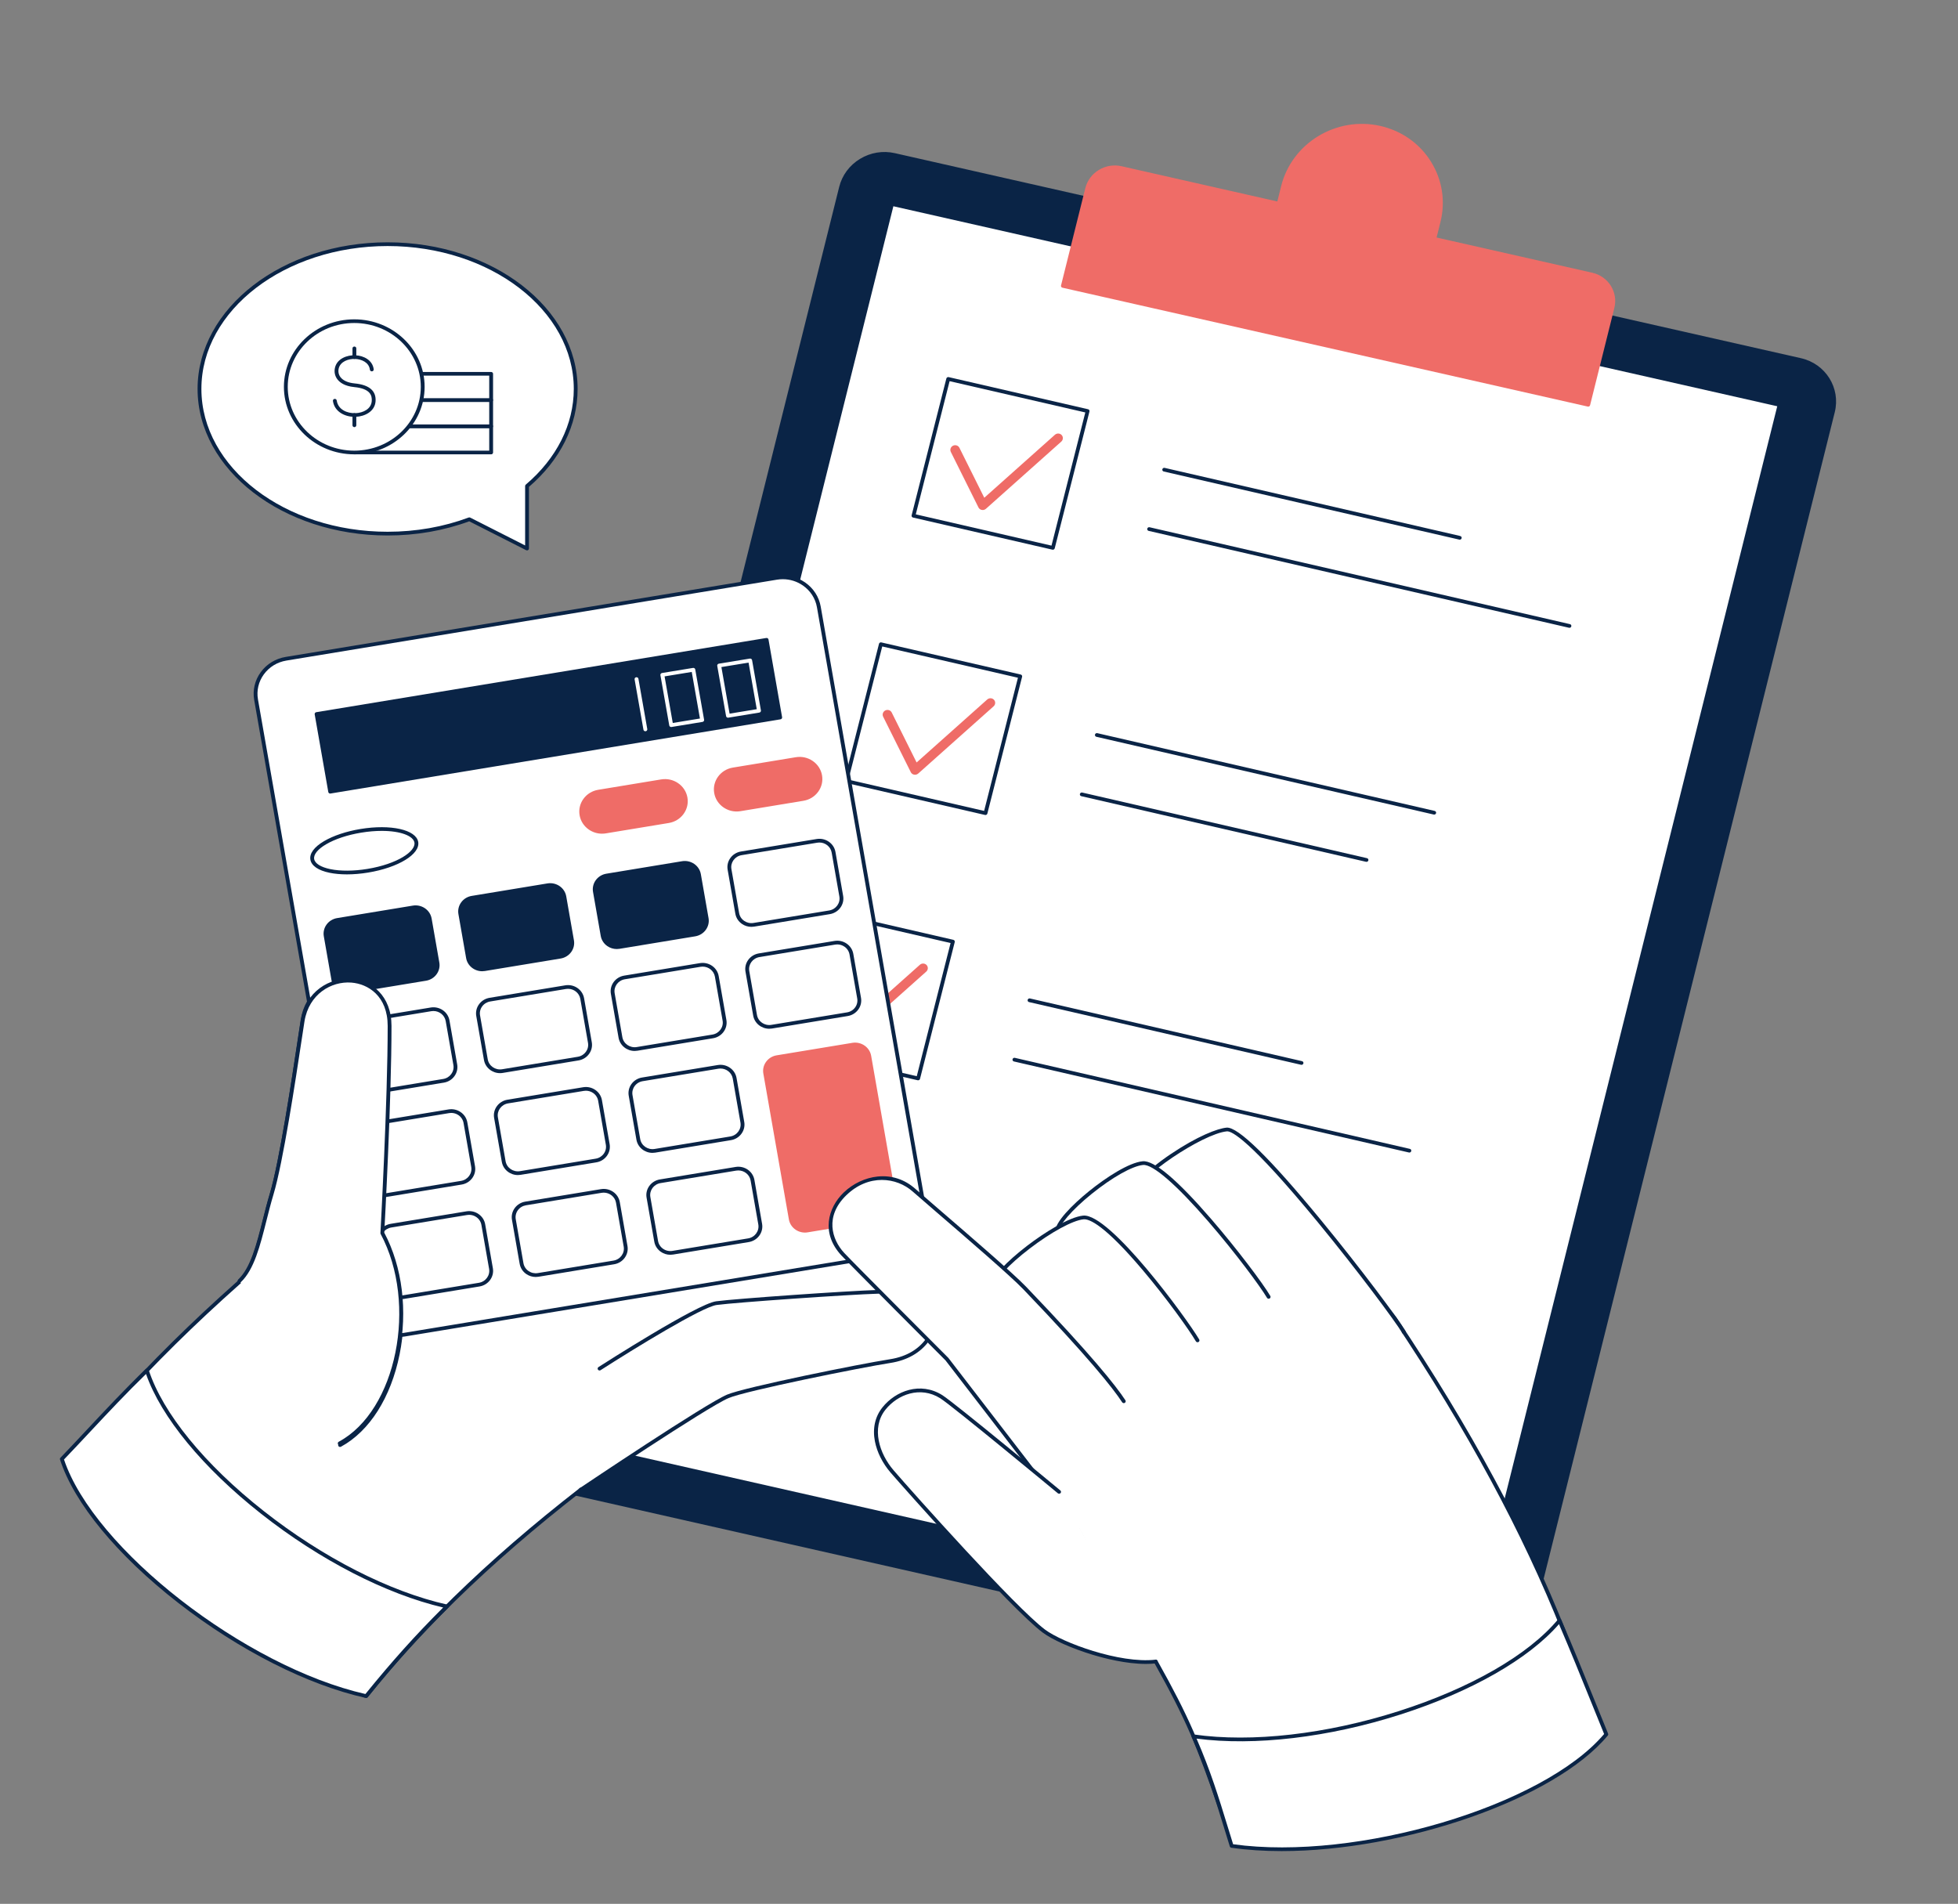 <svg width="253" height="246" viewBox="0 0 253 246" fill="none" xmlns="http://www.w3.org/2000/svg">
<rect x="0" y="0" width="253" height="246" fill="#808080" stroke="none"/>
<g clip-path="url(#clip0_779_6401)">
<g clip-path="url(#clip1_779_6401)">
<path d="M189.592 219.074L72.508 192.581C69.449 191.888 67.576 188.893 68.325 185.89L108.673 24.208C109.422 21.205 112.51 19.332 115.57 20.025L232.653 46.518C235.713 47.21 237.586 50.206 236.837 53.208L196.489 214.891C195.74 217.893 192.652 219.766 189.592 219.074Z" fill="#0A2446"/>
<path d="M71.709 192.597C68.967 191.593 67.368 188.713 68.086 185.836L108.434 24.154C108.812 22.639 109.769 21.351 111.128 20.527C112.486 19.703 114.085 19.441 115.628 19.79L232.712 46.283C235.897 47.004 237.856 50.135 237.076 53.262L196.728 214.945C196.35 216.459 195.393 217.748 194.035 218.572C192.676 219.396 191.077 219.657 189.534 219.308L72.45 192.815C72.198 192.758 71.951 192.685 71.709 192.597ZM233.275 46.953C233.056 46.873 232.829 46.805 232.595 46.752L115.511 20.259C114.095 19.939 112.629 20.179 111.383 20.935C110.136 21.691 109.259 22.872 108.912 24.262L68.564 185.945C67.848 188.813 69.643 191.685 72.567 192.346L189.651 218.839C191.067 219.16 192.533 218.92 193.78 218.164C195.026 217.408 195.903 216.226 196.25 214.837L236.598 53.154C237.256 50.515 235.79 47.874 233.275 46.953Z" fill="#0A2446"/>
<path d="M115.255 26.362L229.947 52.312L189.913 212.743L75.222 186.793L115.255 26.362Z" fill="white"/>
<path d="M75.131 187.012C75.076 186.991 75.03 186.952 75.002 186.9C74.975 186.849 74.967 186.789 74.981 186.732L115.016 26.307C115.031 26.245 115.071 26.191 115.127 26.157C115.183 26.123 115.25 26.112 115.313 26.127L230 52.078C230.064 52.092 230.118 52.13 230.152 52.185C230.186 52.239 230.196 52.304 230.181 52.366L190.147 212.791C190.139 212.822 190.125 212.851 190.106 212.877C190.087 212.903 190.063 212.924 190.035 212.941C190.008 212.958 189.977 212.969 189.945 212.974C189.913 212.98 189.88 212.979 189.849 212.972L75.162 187.021C75.151 187.018 75.141 187.015 75.131 187.012ZM115.435 26.65L75.518 186.606L189.727 212.449L229.644 52.492L115.435 26.65Z" fill="#0A2446"/>
<path d="M205.696 35.477L185.33 30.869L185.885 28.643C187.245 23.196 183.847 17.762 178.295 16.506C172.744 15.249 167.142 18.647 165.783 24.095L165.227 26.32L144.862 21.712C142.915 21.272 140.95 22.463 140.474 24.373L137.338 36.94L205.221 52.3L208.357 39.734C208.834 37.824 207.642 35.918 205.696 35.477Z" fill="#EF6C67"/>
<path d="M137.249 37.165C137.193 37.145 137.147 37.105 137.12 37.053C137.092 37.002 137.085 36.942 137.099 36.885L140.235 24.319C140.481 23.333 141.104 22.494 141.989 21.957C142.874 21.42 143.915 21.25 144.92 21.477L165.047 26.032L165.544 24.041C166.934 18.473 172.68 14.987 178.354 16.271C181.102 16.893 183.425 18.528 184.892 20.875C186.36 23.222 186.797 26 186.124 28.698L185.627 30.689L205.754 35.243C207.829 35.712 209.104 37.751 208.596 39.788L205.46 52.354C205.453 52.385 205.439 52.414 205.42 52.44C205.401 52.465 205.377 52.487 205.349 52.504C205.321 52.521 205.291 52.532 205.259 52.537C205.227 52.542 205.194 52.541 205.163 52.534L137.279 37.174C137.269 37.172 137.259 37.169 137.249 37.165ZM179.508 17.114C179.097 16.964 178.673 16.839 178.237 16.74C172.827 15.516 167.347 18.839 166.022 24.149L165.466 26.374C165.451 26.436 165.411 26.491 165.355 26.524C165.299 26.558 165.232 26.569 165.169 26.555L144.803 21.947C143.926 21.748 143.017 21.897 142.244 22.365C141.472 22.834 140.928 23.566 140.713 24.427L137.635 36.759L205.041 52.011L208.118 39.68C208.562 37.902 207.449 36.122 205.637 35.712L185.271 31.104C185.24 31.096 185.21 31.083 185.184 31.065C185.158 31.047 185.136 31.023 185.12 30.997C185.103 30.97 185.092 30.94 185.087 30.909C185.082 30.878 185.083 30.846 185.091 30.815L185.646 28.59C186.288 26.017 185.871 23.368 184.472 21.13C183.305 19.264 181.571 17.87 179.508 17.114Z" fill="#EF6C67"/>
</g>
<g clip-path="url(#clip2_779_6401)">
<path d="M150.341 60.914C150.283 60.892 150.235 60.85 150.208 60.795C150.181 60.74 150.177 60.677 150.196 60.618C150.215 60.559 150.256 60.51 150.311 60.479C150.366 60.449 150.431 60.44 150.491 60.455L188.682 69.256C188.745 69.271 188.8 69.31 188.833 69.364C188.867 69.418 188.877 69.483 188.861 69.545C188.853 69.576 188.84 69.605 188.82 69.631C188.801 69.656 188.777 69.678 188.749 69.695C188.722 69.712 188.691 69.723 188.659 69.728C188.627 69.733 188.594 69.732 188.563 69.725L150.372 60.923C150.362 60.921 150.351 60.917 150.341 60.914ZM148.393 68.587C148.335 68.565 148.287 68.523 148.26 68.468C148.233 68.413 148.228 68.35 148.248 68.291C148.267 68.232 148.308 68.183 148.363 68.152C148.418 68.122 148.482 68.113 148.543 68.127L202.851 80.644C202.883 80.65 202.913 80.663 202.94 80.682C202.966 80.7 202.988 80.723 203.005 80.75C203.022 80.777 203.034 80.808 203.039 80.839C203.044 80.87 203.042 80.903 203.034 80.934C203.026 80.965 203.012 80.994 202.993 81.02C202.973 81.046 202.949 81.067 202.921 81.084C202.892 81.101 202.861 81.112 202.829 81.117C202.797 81.121 202.764 81.12 202.732 81.112L148.424 68.596C148.413 68.593 148.403 68.59 148.393 68.587ZM141.637 95.192C141.579 95.171 141.531 95.128 141.504 95.073C141.477 95.018 141.473 94.955 141.492 94.896C141.511 94.838 141.552 94.788 141.607 94.758C141.662 94.727 141.726 94.718 141.787 94.733L185.377 104.779C185.409 104.786 185.439 104.799 185.465 104.817C185.492 104.835 185.514 104.859 185.531 104.886C185.548 104.913 185.559 104.943 185.564 104.974C185.569 105.006 185.568 105.038 185.56 105.069C185.552 105.1 185.538 105.129 185.518 105.155C185.499 105.181 185.474 105.203 185.446 105.219C185.418 105.236 185.387 105.247 185.355 105.252C185.322 105.256 185.29 105.255 185.258 105.247L141.668 95.201C141.658 95.199 141.647 95.196 141.637 95.192ZM139.689 102.865C139.631 102.844 139.583 102.801 139.556 102.746C139.529 102.691 139.524 102.628 139.544 102.569C139.563 102.511 139.604 102.461 139.659 102.431C139.714 102.4 139.778 102.391 139.839 102.406L176.628 110.884C176.66 110.891 176.69 110.904 176.716 110.923C176.743 110.941 176.765 110.964 176.782 110.991C176.799 111.018 176.81 111.048 176.815 111.08C176.82 111.111 176.819 111.143 176.811 111.175C176.803 111.206 176.789 111.235 176.769 111.261C176.75 111.287 176.725 111.308 176.697 111.325C176.669 111.342 176.638 111.353 176.606 111.357C176.573 111.362 176.54 111.361 176.509 111.353L139.72 102.874C139.709 102.872 139.699 102.869 139.689 102.865ZM132.933 129.47C132.876 129.448 132.829 129.406 132.803 129.351C132.777 129.296 132.773 129.234 132.792 129.176C132.811 129.118 132.851 129.069 132.905 129.038C132.959 129.007 133.023 128.998 133.083 129.011L168.237 137.113C168.268 137.12 168.298 137.133 168.324 137.152C168.35 137.17 168.372 137.193 168.389 137.22C168.405 137.247 168.416 137.277 168.421 137.308C168.426 137.339 168.424 137.371 168.416 137.402C168.4 137.464 168.36 137.518 168.304 137.552C168.248 137.585 168.181 137.596 168.118 137.581L132.964 129.48C132.954 129.477 132.943 129.474 132.933 129.47ZM130.985 137.143C130.926 137.122 130.879 137.08 130.852 137.025C130.825 136.97 130.82 136.906 130.839 136.848C130.858 136.789 130.9 136.739 130.955 136.709C131.01 136.679 131.074 136.67 131.135 136.684L182.173 148.447C182.204 148.454 182.234 148.467 182.26 148.485C182.286 148.504 182.308 148.527 182.324 148.554C182.341 148.581 182.352 148.611 182.357 148.642C182.361 148.673 182.36 148.705 182.352 148.736C182.336 148.798 182.296 148.852 182.24 148.885C182.184 148.919 182.117 148.93 182.054 148.915L131.016 137.153C131.005 137.15 130.995 137.147 130.985 137.143ZM124.229 163.749C124.172 163.727 124.125 163.684 124.099 163.629C124.073 163.575 124.069 163.512 124.088 163.454C124.107 163.396 124.147 163.347 124.201 163.316C124.255 163.286 124.319 163.276 124.379 163.29L159.533 171.391C159.564 171.398 159.594 171.412 159.62 171.43C159.646 171.449 159.668 171.472 159.684 171.499C159.701 171.526 159.712 171.555 159.717 171.587C159.722 171.618 159.72 171.65 159.712 171.681C159.696 171.743 159.656 171.796 159.6 171.83C159.544 171.864 159.477 171.874 159.414 171.86L124.26 163.758C124.249 163.756 124.239 163.753 124.229 163.749ZM122.281 171.422C122.222 171.4 122.175 171.358 122.148 171.303C122.12 171.248 122.116 171.185 122.135 171.126C122.154 171.067 122.196 171.018 122.251 170.987C122.305 170.957 122.37 170.948 122.431 170.963L152.212 177.826C152.244 177.833 152.274 177.846 152.3 177.864C152.327 177.883 152.349 177.906 152.366 177.933C152.383 177.96 152.394 177.99 152.399 178.021C152.404 178.053 152.403 178.085 152.395 178.116C152.387 178.147 152.373 178.177 152.353 178.202C152.334 178.228 152.309 178.25 152.281 178.267C152.253 178.283 152.222 178.294 152.19 178.299C152.157 178.304 152.124 178.302 152.093 178.295L122.312 171.431C122.301 171.429 122.291 171.425 122.281 171.422Z" fill="#0A2446"/>
<path d="M122.522 48.962L140.535 53.113L136.047 70.791L118.034 66.639L122.522 48.962Z" fill="white"/>
<path d="M117.944 66.864C117.888 66.843 117.842 66.803 117.815 66.752C117.788 66.7 117.78 66.641 117.795 66.584L122.283 48.907C122.291 48.876 122.305 48.847 122.324 48.821C122.344 48.796 122.368 48.774 122.395 48.757C122.423 48.741 122.454 48.73 122.486 48.724C122.518 48.719 122.55 48.72 122.582 48.728L140.594 52.879C140.657 52.893 140.712 52.932 140.745 52.986C140.779 53.041 140.789 53.106 140.773 53.168L136.285 70.845C136.277 70.876 136.263 70.905 136.244 70.93C136.224 70.956 136.2 70.978 136.173 70.994C136.145 71.011 136.114 71.022 136.082 71.027C136.05 71.032 136.018 71.031 135.986 71.024L117.974 66.873C117.964 66.871 117.954 66.868 117.944 66.864ZM122.701 49.251L118.332 66.459L135.867 70.501L140.236 53.292L122.701 49.251Z" fill="#0A2446"/>
<path d="M126.761 65.862C126.617 65.809 126.5 65.704 126.432 65.569L122.859 58.394C122.788 58.251 122.779 58.086 122.833 57.935C122.887 57.785 122.999 57.66 123.146 57.589C123.292 57.518 123.46 57.506 123.614 57.556C123.768 57.605 123.894 57.713 123.966 57.855L127.183 64.315L136.31 56.176C136.431 56.068 136.591 56.011 136.754 56.017C136.917 56.023 137.07 56.093 137.179 56.21C137.288 56.327 137.344 56.483 137.335 56.642C137.327 56.802 137.254 56.952 137.132 57.06L127.397 65.741C127.312 65.817 127.208 65.868 127.095 65.89C126.983 65.911 126.867 65.901 126.761 65.862Z" fill="#EF6C67"/>
<path d="M113.818 83.241L131.831 87.393L127.343 105.07L109.33 100.919L113.818 83.241Z" fill="white"/>
<path d="M109.239 101.142C109.184 101.122 109.138 101.082 109.111 101.03C109.083 100.979 109.076 100.919 109.09 100.862L113.579 83.185C113.587 83.154 113.601 83.125 113.62 83.1C113.639 83.074 113.663 83.052 113.691 83.036C113.719 83.019 113.749 83.008 113.781 83.003C113.813 82.998 113.846 82.999 113.877 83.006L131.89 87.157C131.953 87.172 132.007 87.21 132.041 87.265C132.075 87.319 132.085 87.384 132.069 87.446L127.58 105.123C127.573 105.154 127.559 105.183 127.539 105.209C127.52 105.234 127.496 105.256 127.468 105.273C127.441 105.289 127.41 105.301 127.378 105.306C127.346 105.311 127.313 105.31 127.282 105.302L109.27 101.151C109.259 101.149 109.249 101.146 109.239 101.142ZM113.997 83.529L109.627 100.738L127.162 104.779L131.532 87.571L113.997 83.529Z" fill="#0A2446"/>
<path d="M118.016 100.067C117.872 100.014 117.754 99.909 117.687 99.773L114.113 92.599C114.043 92.456 114.033 92.291 114.087 92.141C114.141 91.99 114.253 91.865 114.4 91.794C114.546 91.723 114.715 91.711 114.868 91.76C115.022 91.81 115.149 91.918 115.22 92.06L118.438 98.52L127.564 90.381C127.686 90.273 127.845 90.216 128.008 90.222C128.171 90.228 128.324 90.298 128.433 90.415C128.542 90.532 128.598 90.688 128.589 90.847C128.581 91.007 128.508 91.157 128.386 91.265L118.651 99.946C118.566 100.022 118.462 100.073 118.35 100.095C118.237 100.116 118.122 100.106 118.016 100.067Z" fill="#EF6C67"/>
<path d="M105.115 117.521L123.128 121.672L118.639 139.35L100.626 135.199L105.115 117.521Z" fill="white"/>
<path d="M100.535 135.421C100.479 135.4 100.434 135.36 100.406 135.309C100.379 135.257 100.372 135.197 100.386 135.14L104.875 117.464C104.883 117.433 104.897 117.404 104.916 117.378C104.935 117.352 104.959 117.331 104.987 117.314C105.015 117.297 105.045 117.286 105.077 117.281C105.109 117.276 105.142 117.277 105.173 117.284L123.186 121.436C123.249 121.45 123.303 121.489 123.337 121.543C123.37 121.597 123.381 121.663 123.365 121.725L118.876 139.402C118.861 139.464 118.82 139.518 118.764 139.551C118.709 139.585 118.641 139.595 118.578 139.581L100.566 135.43C100.555 135.427 100.545 135.424 100.535 135.421ZM105.293 117.808L100.923 135.016L118.458 139.057L122.828 121.849L105.293 117.808Z" fill="#0A2446"/>
<path d="M109.311 134.345C109.167 134.292 109.05 134.187 108.982 134.052L105.409 126.877C105.339 126.734 105.329 126.57 105.383 126.419C105.437 126.268 105.549 126.143 105.696 126.072C105.842 126.001 106.011 125.989 106.164 126.039C106.318 126.089 106.444 126.196 106.516 126.338L109.734 132.798L118.86 124.66C118.981 124.551 119.141 124.494 119.304 124.5C119.467 124.507 119.62 124.576 119.729 124.693C119.838 124.811 119.894 124.966 119.885 125.126C119.877 125.285 119.804 125.435 119.682 125.544L109.947 134.225C109.862 134.3 109.758 134.352 109.646 134.373C109.533 134.394 109.418 134.385 109.311 134.345Z" fill="#EF6C67"/>
<path d="M96.411 151.801L114.424 155.952L109.935 173.629L91.922 169.478L96.411 151.801Z" fill="white"/>
<path d="M91.831 169.699C91.775 169.678 91.73 169.638 91.702 169.587C91.675 169.535 91.668 169.475 91.682 169.419L96.171 151.742C96.187 151.68 96.227 151.626 96.283 151.592C96.339 151.559 96.406 151.548 96.469 151.563L114.481 155.714C114.513 155.721 114.542 155.734 114.568 155.753C114.594 155.771 114.616 155.794 114.633 155.821C114.649 155.848 114.661 155.878 114.665 155.909C114.67 155.94 114.668 155.972 114.661 156.003L110.172 173.68C110.156 173.742 110.116 173.796 110.06 173.829C110.004 173.863 109.937 173.874 109.874 173.859L91.861 169.708C91.851 169.706 91.841 169.702 91.831 169.699ZM96.589 152.086L92.219 169.294L109.754 173.336L114.124 156.127L96.589 152.086Z" fill="#0A2446"/>
<path d="M100.607 168.624C100.463 168.57 100.346 168.466 100.278 168.33L96.704 161.155C96.634 161.013 96.625 160.848 96.679 160.697C96.733 160.546 96.845 160.422 96.992 160.35C97.138 160.279 97.306 160.267 97.46 160.317C97.614 160.367 97.74 160.475 97.812 160.617L101.03 167.076L110.156 158.938C110.277 158.83 110.437 158.772 110.6 158.779C110.763 158.785 110.916 158.855 111.025 158.972C111.134 159.089 111.19 159.244 111.181 159.404C111.173 159.563 111.099 159.714 110.978 159.822L101.243 168.503C101.158 168.579 101.054 168.63 100.942 168.651C100.829 168.673 100.714 168.663 100.607 168.624Z" fill="#EF6C67"/>
</g>
<g clip-path="url(#clip3_779_6401)">
<path d="M47.314 219.154C55.597 208.743 66.086 199.224 77.341 190.723C102.843 170.392 74.681 133.766 47.566 152.113C34.287 162.117 22.763 172.422 13.102 183.492C20.098 201.421 31.061 213.829 47.314 219.154Z" fill="white"/>
<path d="M47.3 219.395C47.278 219.393 47.256 219.389 47.234 219.382C39.273 216.774 32.316 212.344 26.555 206.213C21.05 200.356 16.447 192.74 12.872 183.578C12.856 183.538 12.852 183.494 12.859 183.451C12.867 183.409 12.886 183.369 12.915 183.336C22.208 172.686 33.494 162.411 47.416 151.922L47.426 151.915C53.777 147.618 60.645 146.026 67.289 147.31C73.203 148.453 78.562 151.81 82.379 156.763C86.195 161.717 88.017 167.678 87.507 173.549C86.935 180.142 83.473 186.145 77.497 190.909C65.195 200.202 55.107 209.753 47.509 219.301C47.458 219.365 47.379 219.399 47.3 219.395ZM13.386 183.539C16.931 192.584 21.483 200.102 26.919 205.887C32.583 211.914 39.415 216.282 47.227 218.871C54.838 209.335 64.918 199.802 77.19 190.533C83.055 185.857 86.454 179.969 87.015 173.51C87.514 167.757 85.727 161.913 81.983 157.054C78.24 152.195 72.987 148.903 67.191 147.783C60.684 146.525 53.948 148.09 47.712 152.308C33.867 162.738 22.637 172.955 13.386 183.539Z" fill="#0A2446"/>
<path d="M75.006 192.51C75.006 192.51 91.192 181.633 94.046 180.422C96.302 179.465 111.13 176.475 115.037 175.865C123.586 174.53 122.464 163.202 114.624 163.948C110.179 164.371 94.18 165.882 90.749 167.154C86.236 168.828 77.497 174.226 77.497 174.226" fill="white"/>
<path d="M74.992 192.751C74.94 192.748 74.891 192.73 74.851 192.699C74.811 192.667 74.782 192.624 74.768 192.576C74.754 192.528 74.756 192.476 74.774 192.429C74.791 192.381 74.824 192.341 74.866 192.312C75.528 191.867 91.105 181.407 93.948 180.201C96.196 179.247 111.041 176.245 114.999 175.627C119.428 174.935 121.056 171.592 120.694 168.778C120.368 166.238 118.371 163.834 114.647 164.188L114.488 164.203C101.023 165.484 93.066 166.553 90.836 167.38C86.398 169.026 77.716 174.376 77.629 174.43C77.573 174.464 77.506 174.475 77.442 174.461C77.378 174.447 77.323 174.409 77.288 174.355C77.253 174.301 77.241 174.236 77.256 174.173C77.27 174.111 77.31 174.057 77.365 174.022C77.453 173.968 86.177 168.592 90.662 166.929C92.932 166.087 100.933 165.008 114.441 163.724L114.6 163.708C116.416 163.536 118.012 163.982 119.217 165C120.294 165.91 120.993 167.23 121.184 168.717C121.395 170.357 120.977 171.988 120.006 173.311C118.91 174.805 117.205 175.77 115.075 176.103C111.133 176.719 96.364 179.701 94.144 180.643C91.344 181.831 75.307 192.6 75.145 192.709C75.1 192.739 75.046 192.754 74.992 192.751Z" fill="#0A2446"/>
<path d="M77.472 176.839C77.472 176.839 90.136 168.705 92.571 168.378C95.006 168.052 109.561 167.031 113.514 166.914C122.164 166.658 121.287 155.328 113.416 155.088C108.954 154.952 91.22 154.901 87.625 155.612C84.03 156.324 73.436 163.049 73.436 163.049" fill="white"/>
<path d="M77.457 177.08C77.406 177.077 77.356 177.058 77.316 177.027C77.275 176.995 77.246 176.951 77.233 176.902C77.219 176.853 77.222 176.801 77.241 176.754C77.259 176.706 77.293 176.666 77.336 176.638C77.855 176.304 90.076 168.47 92.538 168.14C95.038 167.805 109.54 166.79 113.507 166.673C115.38 166.618 116.925 166.015 117.976 164.931C118.901 163.978 119.413 162.679 119.418 161.273C119.429 158.411 117.365 155.45 113.407 155.33C109.12 155.199 91.305 155.13 87.674 155.849C84.165 156.543 73.676 163.184 73.571 163.251C73.543 163.269 73.513 163.281 73.481 163.287C73.449 163.293 73.416 163.293 73.384 163.286C73.352 163.28 73.322 163.267 73.295 163.249C73.268 163.231 73.245 163.208 73.227 163.182C73.21 163.155 73.198 163.125 73.192 163.094C73.186 163.063 73.186 163.031 73.194 163C73.2 162.968 73.214 162.939 73.232 162.913C73.251 162.887 73.275 162.864 73.302 162.847C73.736 162.572 83.977 156.089 87.577 155.376C91.244 154.651 109.125 154.717 113.425 154.848C115.385 154.909 117.054 155.634 118.253 156.948C119.314 158.111 119.919 159.687 119.913 161.274C119.907 162.803 119.347 164.219 118.335 165.262C117.191 166.441 115.527 167.095 113.521 167.155C109.561 167.272 95.096 168.283 92.604 168.617C90.722 168.869 81.971 174.237 77.607 177.04C77.563 177.069 77.51 177.083 77.457 177.08Z" fill="#0A2446"/>
<path d="M72.001 166.394C72.001 166.394 84.184 157.938 86.641 157.906C89.098 157.875 104.118 157.295 108.071 157.375C116.722 157.549 116.438 146.19 108.591 145.558C104.143 145.2 87 144.364 83.344 144.639C79.688 144.913 67.578 152.89 67.578 152.89" fill="white"/>
<path d="M71.987 166.635C71.936 166.632 71.887 166.614 71.847 166.583C71.807 166.552 71.778 166.509 71.764 166.461C71.749 166.413 71.751 166.362 71.768 166.315C71.785 166.268 71.817 166.227 71.859 166.198C72.359 165.851 84.133 157.698 86.639 157.665C87.43 157.655 89.516 157.589 92.157 157.504C97.743 157.325 105.395 157.08 108.077 157.134C109.95 157.172 111.525 156.647 112.631 155.617C113.604 154.711 114.183 153.439 114.262 152.035C114.422 149.176 112.519 146.116 108.57 145.799C103.783 145.414 86.945 144.61 83.362 144.879C79.813 145.146 67.836 153.011 67.715 153.09C67.661 153.126 67.594 153.139 67.53 153.127C67.466 153.115 67.409 153.078 67.373 153.025C67.355 152.999 67.342 152.97 67.335 152.939C67.329 152.908 67.329 152.876 67.335 152.845C67.341 152.814 67.354 152.784 67.372 152.758C67.39 152.731 67.413 152.708 67.44 152.691C67.47 152.671 70.513 150.67 73.964 148.661C78.621 145.949 81.771 144.515 83.326 144.399C87.105 144.115 104.432 144.982 108.613 145.318C110.566 145.475 112.196 146.284 113.324 147.656C114.323 148.87 114.844 150.475 114.755 152.06C114.597 154.889 112.467 157.705 108.066 157.616C105.397 157.562 97.753 157.807 92.171 157.986C89.528 158.07 87.441 158.137 86.644 158.148C86.097 158.155 84.317 158.712 78.535 162.364C75.225 164.454 72.175 166.569 72.144 166.59C72.099 166.622 72.043 166.638 71.987 166.635Z" fill="#0A2446"/>
<path d="M67.256 155.767C67.256 155.767 79.83 148.844 82.119 147.967C84.498 147.055 103.187 145.249 107.125 144.878C115.741 144.065 114.098 132.819 106.227 133.087C101.765 133.239 80.18 136.15 76.515 136.915C72.928 137.664 47.566 152.113 47.566 152.113" fill="white"/>
<path d="M67.243 156.008C67.189 156.005 67.138 155.986 67.097 155.952C67.056 155.919 67.028 155.873 67.016 155.822C67.004 155.772 67.009 155.718 67.031 155.671C67.052 155.623 67.089 155.583 67.136 155.557C67.65 155.274 79.75 148.616 82.029 147.742C84.465 146.809 103.342 144.992 107.102 144.637C108.967 144.462 110.469 143.761 111.445 142.612C112.303 141.601 112.726 140.273 112.636 138.87C112.453 136.014 110.195 133.193 106.235 133.328C101.795 133.479 80.259 136.379 76.566 137.151C73.058 137.883 47.944 152.177 47.69 152.321C47.634 152.353 47.566 152.362 47.503 152.346C47.44 152.329 47.386 152.289 47.353 152.234C47.32 152.179 47.311 152.114 47.328 152.052C47.345 151.99 47.386 151.937 47.442 151.905C48.479 151.314 72.879 137.428 76.464 136.679C80.167 135.906 101.765 132.997 106.219 132.846C108.178 132.779 109.895 133.396 111.18 134.63C112.317 135.722 113.028 137.256 113.129 138.838C113.311 141.666 111.531 144.704 107.148 145.118C104.851 145.334 84.634 147.262 82.209 148.191C79.962 149.053 67.503 155.908 67.377 155.977C67.336 156 67.29 156.01 67.243 156.008Z" fill="#0A2446"/>
<path d="M57.746 207.568C42.052 204.074 22.778 188.81 18.979 177.086C15.075 180.855 11.692 184.658 7.992 188.521C11.79 200.246 31.62 215.66 47.314 219.154C50.472 215.252 53.597 211.685 57.746 207.568Z" fill="white"/>
<path d="M47.299 219.395C47.286 219.394 47.272 219.392 47.258 219.389C39.736 217.715 30.909 213.24 23.037 207.113C15.149 200.972 9.579 194.222 7.756 188.594C7.743 188.553 7.741 188.51 7.751 188.468C7.76 188.426 7.781 188.388 7.811 188.357C9 187.116 10.173 185.862 11.308 184.651C13.689 182.107 16.152 179.476 18.806 176.915C18.836 176.886 18.873 176.864 18.914 176.853C18.954 176.842 18.997 176.842 19.038 176.852C19.08 176.861 19.117 176.881 19.148 176.909C19.179 176.938 19.202 176.973 19.215 177.012C21.016 182.572 26.426 189.211 34.057 195.226C41.722 201.267 50.377 205.68 57.801 207.333C57.844 207.342 57.883 207.363 57.915 207.392C57.947 207.421 57.97 207.459 57.983 207.5C57.995 207.541 57.995 207.584 57.985 207.626C57.974 207.668 57.952 207.706 57.921 207.736C54.178 211.451 51.063 214.91 47.507 219.303C47.457 219.365 47.379 219.399 47.299 219.395ZM8.271 188.581C12.129 200.143 31.676 215.355 47.217 218.885C50.648 214.655 53.676 211.284 57.262 207.705C49.864 205.965 41.321 201.571 33.746 195.601C26.21 189.662 20.814 183.101 18.869 177.532C16.332 179.998 13.964 182.527 11.672 184.975C10.569 186.154 9.428 187.372 8.271 188.581Z" fill="#0A2446"/>
<path d="M43.94 186.721C51.548 182.587 54.372 168.58 49.441 159.348C49.441 159.348 50.372 142.214 50.36 132.395C50.35 124.66 40.254 124.676 39.101 131.798C38.686 134.355 36.599 149.333 35.106 154.324C33.828 158.593 33.203 163.486 30.961 165.626" fill="white"/>
<path d="M43.926 186.961C43.873 186.959 43.822 186.939 43.781 186.905C43.74 186.872 43.711 186.826 43.699 186.775C43.687 186.724 43.693 186.671 43.715 186.623C43.736 186.575 43.774 186.535 43.821 186.51C51.297 182.447 54.074 168.543 49.222 159.46C49.201 159.422 49.192 159.379 49.194 159.336C49.203 159.165 50.125 142.097 50.113 132.396C50.108 128.503 47.571 126.937 45.401 126.779C42 126.527 39.782 129.135 39.344 131.835C39.274 132.27 39.152 133.085 38.998 134.116C38.215 139.349 36.586 150.236 35.343 154.391C35.013 155.493 34.723 156.651 34.443 157.771C33.621 161.06 32.844 164.165 31.133 165.798C31.086 165.843 31.023 165.868 30.957 165.867C30.892 165.866 30.829 165.84 30.784 165.795C30.738 165.749 30.713 165.688 30.714 165.624C30.715 165.56 30.741 165.499 30.788 165.454C32.398 163.918 33.158 160.877 33.963 157.658C34.245 156.533 34.536 155.37 34.869 154.257C36.102 150.134 37.728 139.269 38.509 134.048C38.664 133.015 38.785 132.199 38.857 131.761C39.145 129.983 39.991 128.518 41.304 127.524C42.49 126.625 43.961 126.189 45.439 126.298C46.842 126.4 48.118 126.994 49.035 127.971C50.061 129.065 50.605 130.594 50.607 132.394C50.619 141.802 49.754 158.122 49.691 159.294C52.041 163.732 52.75 169.449 51.635 174.991C50.513 180.573 47.751 184.925 44.06 186.931C44.017 186.954 43.971 186.964 43.926 186.961Z" fill="#0A2446"/>
</g>
<g clip-path="url(#clip4_779_6401)">
<path d="M100.344 74.665L36.964 85.117C34.386 85.542 32.652 87.913 33.09 90.414L46.801 168.695C47.239 171.195 49.683 172.878 52.261 172.453L115.641 162.002C118.218 161.577 119.952 159.205 119.514 156.704L105.804 78.424C105.366 75.923 102.922 74.24 100.344 74.665Z" fill="white"/>
<path d="M51.457 172.76C50.433 172.76 49.437 172.453 48.585 171.867C47.5 171.12 46.78 170.007 46.557 168.735L32.846 90.454C32.623 89.182 32.924 87.901 33.694 86.848C34.464 85.795 35.611 85.096 36.922 84.88L100.303 74.428C101.614 74.212 102.934 74.504 104.02 75.251C105.105 75.998 105.825 77.111 106.048 78.383L119.759 156.664C119.982 157.936 119.681 159.217 118.911 160.27C118.141 161.323 116.994 162.022 115.683 162.239L52.302 172.69C52.023 172.736 51.74 172.759 51.457 172.76ZM101.147 74.839C100.892 74.839 100.637 74.86 100.386 74.902L37.005 85.353C35.824 85.548 34.792 86.178 34.098 87.126C33.405 88.074 33.133 89.228 33.334 90.374L47.045 168.654C47.246 169.801 47.895 170.802 48.872 171.475C49.849 172.148 51.038 172.411 52.219 172.216L115.599 161.765C116.781 161.57 117.813 160.941 118.507 159.992C119.2 159.044 119.471 157.89 119.27 156.744L105.56 78.464C105.359 77.318 104.71 76.316 103.733 75.643C102.966 75.115 102.069 74.839 101.147 74.839H101.147Z" fill="#0A2446"/>
<path d="M40.906 92.26L99.055 82.671L100.813 92.707L42.664 102.295L40.906 92.26Z" fill="#0A2446"/>
<path d="M42.664 102.536C42.605 102.536 42.549 102.516 42.504 102.479C42.459 102.443 42.429 102.392 42.42 102.336L40.662 92.3C40.657 92.269 40.657 92.237 40.665 92.206C40.672 92.175 40.685 92.146 40.704 92.121C40.723 92.095 40.747 92.073 40.774 92.056C40.802 92.04 40.833 92.028 40.865 92.023L99.014 82.434C99.046 82.428 99.079 82.429 99.111 82.436C99.142 82.443 99.172 82.456 99.199 82.475C99.225 82.493 99.248 82.516 99.265 82.543C99.283 82.57 99.294 82.599 99.3 82.63L101.057 92.666C101.063 92.697 101.062 92.729 101.055 92.76C101.047 92.791 101.034 92.82 101.015 92.846C100.996 92.871 100.972 92.893 100.945 92.91C100.917 92.927 100.887 92.938 100.855 92.943L42.705 102.532C42.691 102.535 42.678 102.536 42.664 102.536ZM41.192 92.456L42.867 102.018L100.528 92.51L98.853 82.948L41.192 92.456Z" fill="#0A2446"/>
<path d="M53.386 117.251L43.605 118.864C42.594 119.031 41.913 119.962 42.085 120.943L43.08 126.621C43.252 127.603 44.211 128.263 45.222 128.096L55.003 126.483C56.014 126.317 56.694 125.386 56.523 124.405L55.528 118.726C55.356 117.745 54.397 117.085 53.386 117.251Z" fill="#0A2446"/>
<path d="M44.91 128.362C43.903 128.362 43.01 127.657 42.836 126.662L41.842 120.983C41.794 120.719 41.802 120.448 41.864 120.186C41.925 119.924 42.039 119.677 42.2 119.459C42.359 119.24 42.562 119.053 42.796 118.91C43.03 118.768 43.291 118.671 43.564 118.627L53.345 117.014C54.489 116.826 55.578 117.575 55.773 118.686L56.767 124.364C56.814 124.629 56.807 124.9 56.745 125.161C56.684 125.423 56.569 125.67 56.409 125.889C56.249 126.108 56.047 126.294 55.812 126.437C55.578 126.58 55.317 126.676 55.044 126.72L45.264 128.333C45.145 128.353 45.027 128.362 44.91 128.362L44.91 128.362ZM53.7 117.466C53.61 117.466 53.519 117.473 53.427 117.488L43.647 119.101C42.772 119.245 42.181 120.053 42.33 120.902L43.324 126.581C43.473 127.43 44.306 128.004 45.181 127.859L54.961 126.247C55.385 126.177 55.756 125.951 56.005 125.61C56.253 125.27 56.351 124.856 56.279 124.445L55.284 118.766C55.249 118.564 55.173 118.37 55.061 118.197C54.948 118.023 54.801 117.872 54.629 117.754C54.358 117.567 54.033 117.466 53.7 117.466Z" fill="#0A2446"/>
<path d="M70.779 114.383L60.998 115.996C59.987 116.163 59.307 117.093 59.478 118.075L60.473 123.753C60.645 124.735 61.604 125.395 62.615 125.228L72.396 123.615C73.407 123.449 74.088 122.518 73.916 121.537L72.921 115.858C72.749 114.877 71.79 114.216 70.779 114.383Z" fill="#0A2446"/>
<path d="M62.303 125.494C61.296 125.494 60.403 124.789 60.229 123.794L59.235 118.115C59.188 117.85 59.195 117.58 59.257 117.318C59.318 117.056 59.432 116.809 59.593 116.591C59.752 116.371 59.955 116.185 60.189 116.042C60.423 115.9 60.684 115.803 60.957 115.759L70.738 114.146C71.882 113.958 72.971 114.707 73.166 115.818L74.16 121.496C74.355 122.607 73.582 123.664 72.438 123.852L62.657 125.465C62.538 125.485 62.42 125.494 62.303 125.494L62.303 125.494ZM71.091 114.598C71.002 114.598 70.911 114.605 70.82 114.62L61.04 116.233C60.165 116.377 59.574 117.185 59.723 118.034L60.717 123.713C60.866 124.562 61.698 125.135 62.574 124.991L72.355 123.378C73.23 123.234 73.82 122.426 73.672 121.577L72.677 115.898C72.544 115.137 71.861 114.598 71.091 114.598Z" fill="#0A2446"/>
<path d="M88.172 111.515L78.392 113.128C77.38 113.295 76.7 114.225 76.872 115.207L77.866 120.885C78.038 121.867 78.997 122.527 80.009 122.36L89.789 120.747C90.8 120.581 91.481 119.65 91.309 118.669L90.314 112.99C90.142 112.009 89.183 111.348 88.172 111.515Z" fill="#0A2446"/>
<path d="M79.693 122.626C79.258 122.626 78.834 122.494 78.479 122.249C78.253 122.094 78.061 121.898 77.914 121.67C77.767 121.443 77.668 121.19 77.622 120.925L76.628 115.247C76.581 114.982 76.588 114.711 76.65 114.45C76.711 114.188 76.826 113.941 76.986 113.723C77.146 113.503 77.348 113.317 77.582 113.174C77.817 113.031 78.078 112.935 78.35 112.891L88.131 111.278C89.275 111.089 90.364 111.839 90.559 112.95L91.553 118.628C91.748 119.738 90.975 120.795 89.831 120.984L80.05 122.597C79.931 122.617 79.812 122.626 79.693 122.626V122.626ZM88.484 111.73C88.395 111.73 88.304 111.737 88.213 111.752L78.433 113.365C78.225 113.398 78.025 113.472 77.846 113.581C77.667 113.69 77.512 113.833 77.39 114.001C77.267 114.168 77.18 114.357 77.133 114.557C77.086 114.757 77.08 114.964 77.116 115.166L78.111 120.845C78.183 121.256 78.415 121.616 78.766 121.857C79.117 122.098 79.543 122.193 79.967 122.123L89.748 120.51C90.623 120.366 91.214 119.558 91.065 118.708L90.07 113.03C89.937 112.269 89.254 111.73 88.484 111.73Z" fill="#0A2446"/>
<path d="M55.692 130.419L45.912 132.032C44.9 132.199 44.22 133.129 44.392 134.111L45.386 139.789C45.558 140.771 46.517 141.431 47.529 141.264L57.309 139.651C58.32 139.485 59.001 138.554 58.829 137.573L57.834 131.894C57.663 130.913 56.703 130.252 55.692 130.419Z" fill="white"/>
<path d="M47.217 141.53C46.209 141.53 45.317 140.824 45.142 139.83L44.148 134.151C43.953 133.041 44.726 131.984 45.871 131.795L55.651 130.182C56.795 129.993 57.884 130.743 58.079 131.854L59.074 137.532C59.12 137.797 59.113 138.068 59.051 138.329C58.99 138.591 58.876 138.838 58.715 139.056C58.556 139.276 58.353 139.462 58.119 139.605C57.885 139.748 57.623 139.844 57.351 139.888L47.57 141.501C47.452 141.521 47.333 141.53 47.217 141.53ZM56.004 130.634C55.915 130.634 55.825 130.641 55.734 130.656L45.953 132.269C45.078 132.413 44.487 133.221 44.636 134.07L45.631 139.749C45.779 140.598 46.612 141.171 47.487 141.027L57.268 139.414C58.143 139.27 58.734 138.462 58.585 137.613L57.59 131.934C57.457 131.173 56.775 130.634 56.004 130.634Z" fill="#0A2446"/>
<path d="M73.085 127.551L63.305 129.164C62.294 129.331 61.613 130.261 61.785 131.243L62.779 136.921C62.951 137.902 63.91 138.563 64.922 138.396L74.702 136.783C75.713 136.616 76.394 135.686 76.222 134.704L75.228 129.026C75.056 128.045 74.097 127.384 73.085 127.551Z" fill="white"/>
<path d="M64.61 138.662C63.602 138.662 62.71 137.956 62.535 136.961L61.541 131.283C61.494 131.018 61.501 130.748 61.563 130.486C61.624 130.224 61.739 129.977 61.899 129.759C62.059 129.539 62.261 129.353 62.495 129.21C62.73 129.067 62.991 128.971 63.264 128.927L73.044 127.314C74.189 127.125 75.277 127.875 75.472 128.986L76.466 134.664C76.513 134.929 76.506 135.2 76.445 135.461C76.383 135.723 76.269 135.97 76.108 136.188C75.949 136.408 75.746 136.594 75.512 136.737C75.278 136.88 75.017 136.976 74.744 137.02L64.963 138.633C64.845 138.653 64.726 138.662 64.61 138.662L64.61 138.662ZM73.397 127.766C73.308 127.766 73.218 127.773 73.127 127.788L63.346 129.401C62.922 129.471 62.552 129.696 62.303 130.037C62.054 130.377 61.957 130.791 62.029 131.202L63.024 136.881C63.172 137.73 64.005 138.303 64.88 138.159L74.661 136.546C75.536 136.402 76.127 135.594 75.978 134.745L74.984 129.066C74.85 128.305 74.167 127.766 73.397 127.766H73.397Z" fill="#0A2446"/>
<path d="M90.478 124.683L80.698 126.296C79.687 126.463 79.006 127.393 79.178 128.375L80.173 134.053C80.345 135.034 81.304 135.695 82.315 135.528L92.095 133.915C93.107 133.748 93.787 132.818 93.615 131.836L92.621 126.158C92.449 125.177 91.49 124.516 90.478 124.683Z" fill="white"/>
<path d="M82.003 135.794C80.996 135.794 80.103 135.088 79.929 134.093L78.934 128.415C78.887 128.15 78.894 127.879 78.956 127.618C79.017 127.356 79.132 127.109 79.293 126.89C79.452 126.671 79.655 126.485 79.889 126.342C80.123 126.199 80.384 126.103 80.657 126.059L90.437 124.446C91.582 124.257 92.671 125.007 92.865 126.117L93.86 131.796C94.054 132.906 93.281 133.963 92.137 134.152L82.357 135.765C82.238 135.784 82.12 135.794 82.003 135.794L82.003 135.794ZM90.79 124.897C90.701 124.897 90.611 124.905 90.52 124.92L80.74 126.532C79.865 126.677 79.273 127.485 79.422 128.334L80.417 134.013C80.566 134.862 81.398 135.435 82.274 135.291L92.054 133.678C92.929 133.534 93.52 132.726 93.371 131.876L92.377 126.198C92.243 125.437 91.561 124.897 90.79 124.897Z" fill="#0A2446"/>
<path d="M57.998 143.587L48.218 145.2C47.207 145.367 46.526 146.297 46.698 147.279L47.693 152.957C47.865 153.939 48.824 154.599 49.835 154.432L59.615 152.819C60.627 152.653 61.307 151.722 61.135 150.741L60.141 145.062C59.969 144.081 59.01 143.42 57.998 143.587Z" fill="white"/>
<path d="M49.519 154.698C49.084 154.698 48.66 154.566 48.306 154.321C48.08 154.166 47.888 153.97 47.741 153.743C47.593 153.515 47.494 153.262 47.449 152.997L46.454 147.319C46.26 146.209 47.032 145.152 48.177 144.963L57.957 143.35C58.23 143.304 58.509 143.312 58.778 143.371C59.048 143.431 59.303 143.542 59.528 143.698C59.754 143.853 59.946 144.049 60.093 144.277C60.24 144.504 60.339 144.757 60.385 145.022L61.38 150.7C61.574 151.811 60.801 152.867 59.657 153.056L49.877 154.669C49.757 154.689 49.638 154.698 49.519 154.698V154.698ZM58.313 143.801C58.222 143.801 58.131 143.809 58.04 143.824L48.26 145.437C47.385 145.581 46.794 146.389 46.942 147.238L47.937 152.917C48.009 153.328 48.242 153.688 48.592 153.929C48.943 154.171 49.369 154.265 49.794 154.195L59.574 152.582C60.449 152.438 61.04 151.63 60.891 150.781L59.897 145.102C59.862 144.9 59.786 144.706 59.673 144.532C59.561 144.359 59.414 144.208 59.241 144.09C58.97 143.902 58.646 143.801 58.313 143.801Z" fill="#0A2446"/>
<path d="M75.391 140.719L65.611 142.332C64.6 142.498 63.919 143.429 64.091 144.41L65.086 150.089C65.258 151.07 66.217 151.731 67.228 151.564L77.008 149.951C78.02 149.784 78.7 148.854 78.528 147.872L77.534 142.194C77.362 141.212 76.403 140.552 75.391 140.719Z" fill="white"/>
<path d="M66.916 151.83C65.909 151.83 65.016 151.124 64.842 150.129L63.847 144.451C63.653 143.34 64.425 142.284 65.57 142.095L75.35 140.482C75.904 140.39 76.462 140.514 76.921 140.83C77.147 140.984 77.339 141.181 77.486 141.408C77.633 141.636 77.733 141.889 77.778 142.153L78.773 147.832C78.82 148.097 78.812 148.367 78.751 148.629C78.689 148.891 78.575 149.138 78.414 149.356C78.255 149.576 78.052 149.762 77.818 149.905C77.584 150.048 77.323 150.144 77.05 150.188L67.27 151.801C67.151 151.82 67.032 151.83 66.916 151.83L66.916 151.83ZM75.706 140.933C75.615 140.933 75.524 140.941 75.433 140.956L65.653 142.569C64.778 142.713 64.187 143.521 64.335 144.37L65.33 150.049C65.479 150.898 66.311 151.471 67.187 151.327L76.967 149.714C77.176 149.68 77.375 149.607 77.554 149.498C77.733 149.388 77.888 149.246 78.01 149.078C78.133 148.911 78.221 148.722 78.268 148.522C78.315 148.322 78.32 148.115 78.284 147.913L77.29 142.234C77.255 142.031 77.179 141.838 77.066 141.664C76.954 141.49 76.807 141.34 76.634 141.222C76.363 141.034 76.039 140.933 75.706 140.933Z" fill="#0A2446"/>
<path d="M92.785 137.851L83.004 139.464C81.993 139.63 81.312 140.561 81.484 141.542L82.479 147.221C82.651 148.202 83.61 148.863 84.621 148.696L94.402 147.083C95.413 146.916 96.093 145.986 95.921 145.004L94.927 139.326C94.755 138.344 93.796 137.684 92.785 137.851Z" fill="white"/>
<path d="M84.309 148.962C83.302 148.962 82.409 148.256 82.235 147.261L81.24 141.583C81.193 141.318 81.201 141.047 81.262 140.786C81.324 140.524 81.438 140.277 81.599 140.058C81.758 139.839 81.961 139.653 82.195 139.51C82.429 139.367 82.69 139.271 82.963 139.227L92.743 137.614C93.887 137.425 94.977 138.175 95.171 139.285L96.166 144.964C96.213 145.228 96.205 145.499 96.144 145.761C96.082 146.023 95.968 146.27 95.807 146.488C95.648 146.707 95.445 146.894 95.211 147.037C94.977 147.179 94.716 147.276 94.443 147.32L84.663 148.933C84.544 148.952 84.426 148.962 84.309 148.962ZM93.097 138.065C93.007 138.065 92.917 138.073 92.826 138.088L83.046 139.7C82.622 139.77 82.251 139.996 82.002 140.336C81.754 140.677 81.656 141.091 81.728 141.502L82.723 147.181C82.872 148.03 83.704 148.602 84.58 148.459L94.36 146.846C95.235 146.702 95.826 145.894 95.677 145.044L94.683 139.366C94.55 138.605 93.867 138.065 93.097 138.065Z" fill="#0A2446"/>
<path d="M60.305 156.755L50.524 158.368C49.513 158.534 48.832 159.465 49.004 160.446L49.999 166.125C50.171 167.106 51.13 167.767 52.141 167.6L61.922 165.987C62.933 165.82 63.613 164.89 63.442 163.908L62.447 158.23C62.275 157.248 61.316 156.588 60.305 156.755Z" fill="white"/>
<path d="M51.826 167.866C51.391 167.866 50.967 167.734 50.612 167.489C50.386 167.334 50.194 167.138 50.047 166.91C49.9 166.683 49.801 166.43 49.755 166.165L48.761 160.487C48.713 160.222 48.721 159.951 48.782 159.69C48.844 159.428 48.958 159.181 49.119 158.962C49.278 158.743 49.481 158.557 49.715 158.414C49.949 158.271 50.21 158.175 50.483 158.131L60.264 156.518C60.536 156.472 60.815 156.48 61.085 156.539C61.355 156.599 61.609 156.71 61.834 156.866C62.06 157.021 62.252 157.217 62.4 157.444C62.547 157.672 62.646 157.925 62.691 158.19L63.686 163.868C63.881 164.978 63.108 166.035 61.963 166.224L52.183 167.837C52.064 167.857 51.944 167.866 51.826 167.866V167.866ZM60.62 156.969C60.529 156.969 60.438 156.977 60.346 156.992L50.566 158.605C50.142 158.674 49.772 158.9 49.523 159.241C49.274 159.581 49.177 159.995 49.249 160.406L50.243 166.085C50.316 166.496 50.548 166.856 50.899 167.097C51.25 167.338 51.676 167.433 52.1 167.363L61.88 165.75C62.756 165.606 63.346 164.798 63.198 163.948L62.203 158.27C62.168 158.067 62.093 157.874 61.98 157.7C61.867 157.526 61.721 157.376 61.548 157.258C61.277 157.07 60.952 156.969 60.62 156.969Z" fill="#0A2446"/>
<path d="M77.698 153.887L67.917 155.5C66.906 155.666 66.225 156.597 66.397 157.578L67.392 163.257C67.564 164.238 68.523 164.899 69.534 164.732L79.315 163.119C80.326 162.952 81.007 162.022 80.835 161.04L79.84 155.362C79.668 154.38 78.709 153.72 77.698 153.887Z" fill="white"/>
<path d="M69.219 164.998C68.784 164.998 68.359 164.866 68.005 164.621C67.779 164.466 67.587 164.27 67.44 164.042C67.293 163.815 67.194 163.562 67.148 163.297L66.154 157.619C66.106 157.354 66.114 157.083 66.175 156.822C66.237 156.56 66.351 156.313 66.512 156.094C66.671 155.875 66.874 155.689 67.108 155.546C67.343 155.403 67.603 155.307 67.876 155.263L77.656 153.65C78.801 153.461 79.89 154.211 80.085 155.321L81.079 161C81.273 162.11 80.501 163.167 79.356 163.356L69.576 164.969C69.457 164.988 69.337 164.998 69.219 164.998ZM78.01 154.101C77.921 154.101 77.83 154.109 77.739 154.124L67.959 155.736C67.751 155.77 67.551 155.844 67.372 155.953C67.193 156.062 67.038 156.205 66.916 156.372C66.793 156.54 66.706 156.729 66.659 156.929C66.612 157.129 66.606 157.336 66.642 157.538L67.636 163.217C67.671 163.419 67.747 163.613 67.86 163.787C67.972 163.96 68.119 164.111 68.292 164.229C68.464 164.348 68.659 164.433 68.865 164.479C69.071 164.524 69.285 164.53 69.493 164.495L79.273 162.882C80.148 162.738 80.74 161.929 80.591 161.08L79.596 155.402C79.463 154.641 78.78 154.101 78.01 154.101Z" fill="#0A2446"/>
<path d="M95.091 151.019L85.311 152.632C84.299 152.798 83.619 153.729 83.791 154.71L84.785 160.389C84.957 161.37 85.916 162.03 86.928 161.864L96.708 160.251C97.719 160.084 98.4 159.153 98.228 158.172L97.233 152.494C97.061 151.512 96.102 150.852 95.091 151.019Z" fill="white"/>
<path d="M86.612 162.13C86.177 162.13 85.753 161.998 85.398 161.753C85.172 161.598 84.98 161.401 84.833 161.174C84.686 160.947 84.587 160.694 84.541 160.429L83.547 154.75C83.352 153.64 84.125 152.583 85.269 152.395L95.049 150.782C96.194 150.593 97.283 151.343 97.478 152.453L98.472 158.132C98.667 159.242 97.894 160.299 96.75 160.488L86.969 162.101C86.85 162.12 86.731 162.13 86.612 162.13ZM95.403 151.233C95.314 151.233 95.224 151.241 95.132 151.255L85.352 152.868C84.477 153.013 83.886 153.821 84.035 154.67L85.029 160.349C85.064 160.551 85.14 160.745 85.253 160.918C85.365 161.092 85.512 161.243 85.685 161.361C85.857 161.48 86.052 161.565 86.258 161.61C86.464 161.656 86.678 161.662 86.886 161.627L96.667 160.014C97.542 159.87 98.133 159.061 97.984 158.212L96.989 152.534C96.856 151.773 96.173 151.233 95.403 151.233Z" fill="#0A2446"/>
<path d="M110.178 134.983L100.397 136.595C99.386 136.762 98.706 137.693 98.877 138.674L102.178 157.521C102.35 158.502 103.309 159.162 104.321 158.996L114.101 157.383C115.112 157.216 115.793 156.285 115.621 155.304L112.32 136.457C112.148 135.476 111.189 134.816 110.178 134.983Z" fill="#EF6C67"/>
<path d="M104.009 159.261C103.002 159.261 102.109 158.556 101.934 157.561L98.634 138.714C98.587 138.45 98.594 138.179 98.655 137.918C98.717 137.656 98.831 137.409 98.992 137.19C99.151 136.971 99.354 136.785 99.588 136.642C99.822 136.499 100.083 136.403 100.356 136.359L110.137 134.746C111.281 134.558 112.37 135.307 112.565 136.417L115.865 155.264C115.913 155.528 115.905 155.799 115.844 156.061C115.782 156.322 115.668 156.57 115.507 156.788C115.348 157.007 115.145 157.194 114.911 157.336C114.677 157.479 114.415 157.575 114.143 157.62L104.362 159.232C104.246 159.252 104.127 159.262 104.009 159.262L104.009 159.261ZM110.49 135.197C110.401 135.197 110.31 135.205 110.219 135.219L100.439 136.832C100.015 136.902 99.645 137.128 99.396 137.468C99.147 137.809 99.05 138.223 99.122 138.634L102.423 157.48C102.571 158.329 103.404 158.902 104.279 158.758L114.06 157.146C114.484 157.076 114.854 156.85 115.103 156.51C115.352 156.169 115.449 155.755 115.377 155.344L112.076 136.498C111.943 135.737 111.26 135.197 110.49 135.197Z" fill="#EF6C67"/>
<path d="M107.872 121.815L98.091 123.428C97.08 123.594 96.399 124.525 96.571 125.506L97.566 131.185C97.738 132.166 98.697 132.827 99.708 132.66L109.488 131.047C110.5 130.88 111.18 129.95 111.008 128.968L110.014 123.29C109.842 122.308 108.883 121.648 107.872 121.815Z" fill="white"/>
<path d="M99.396 132.926C98.389 132.926 97.496 132.22 97.322 131.225L96.327 125.546C96.133 124.436 96.905 123.379 98.05 123.191L107.83 121.578C108.384 121.486 108.942 121.61 109.401 121.926C109.627 122.08 109.819 122.277 109.966 122.504C110.113 122.731 110.212 122.985 110.258 123.249L111.253 128.928C111.3 129.192 111.292 129.463 111.231 129.725C111.169 129.986 111.055 130.234 110.894 130.452C110.735 130.671 110.532 130.858 110.298 131C110.064 131.143 109.803 131.24 109.53 131.284L99.75 132.897C99.631 132.916 99.512 132.926 99.396 132.926ZM108.186 122.029C108.096 122.029 108.004 122.037 107.913 122.052L98.133 123.664C97.258 123.809 96.667 124.617 96.815 125.466L97.81 131.145C97.959 131.994 98.791 132.567 99.667 132.423L109.447 130.81C109.656 130.776 109.855 130.703 110.034 130.593C110.213 130.484 110.368 130.342 110.49 130.174C110.613 130.007 110.701 129.818 110.748 129.618C110.795 129.418 110.8 129.211 110.764 129.008L109.77 123.33C109.735 123.128 109.659 122.934 109.546 122.76C109.434 122.586 109.287 122.436 109.114 122.318C108.843 122.13 108.519 122.029 108.186 122.029V122.029Z" fill="#0A2446"/>
<path d="M105.565 108.647L95.785 110.26C94.773 110.426 94.093 111.357 94.265 112.338L95.259 118.017C95.431 118.998 96.39 119.659 97.402 119.492L107.182 117.879C108.193 117.712 108.874 116.782 108.702 115.8L107.707 110.122C107.536 109.14 106.576 108.48 105.565 108.647Z" fill="white"/>
<path d="M97.086 119.758C96.651 119.758 96.227 119.626 95.873 119.381C95.647 119.226 95.454 119.03 95.307 118.802C95.16 118.575 95.061 118.322 95.015 118.057L94.021 112.379C93.826 111.268 94.599 110.211 95.743 110.023L105.524 108.41C106.668 108.221 107.757 108.971 107.952 110.081L108.946 115.76C109.141 116.87 108.368 117.927 107.224 118.116L97.443 119.729C97.324 119.748 97.205 119.758 97.086 119.758V119.758ZM105.877 108.861C105.788 108.861 105.698 108.869 105.607 108.884L95.826 110.496C94.951 110.641 94.36 111.449 94.509 112.298L95.504 117.977C95.576 118.388 95.808 118.748 96.159 118.989C96.51 119.23 96.936 119.325 97.36 119.255L107.141 117.642C108.016 117.498 108.607 116.69 108.458 115.84L107.463 110.162C107.33 109.401 106.647 108.861 105.877 108.861Z" fill="#0A2446"/>
<path d="M47.524 112.509C51.236 111.897 54.043 110.246 53.794 108.822C53.544 107.398 50.333 106.74 46.62 107.352C42.908 107.964 40.101 109.615 40.351 111.039C40.6 112.463 43.812 113.121 47.524 112.509Z" fill="white"/>
<path d="M44.833 112.979C44.019 112.979 43.258 112.91 42.588 112.773C41.127 112.473 40.245 111.872 40.107 111.079C39.968 110.286 40.595 109.436 41.872 108.685C43.082 107.974 44.754 107.416 46.579 107.115C50.485 106.471 53.761 107.203 54.038 108.782C54.314 110.361 51.471 112.102 47.565 112.746C46.624 112.901 45.699 112.979 44.833 112.979ZM49.326 107.359C48.519 107.359 47.623 107.43 46.662 107.589C44.897 107.88 43.286 108.415 42.128 109.096C41.053 109.729 40.494 110.422 40.595 110.999C40.696 111.575 41.459 112.05 42.69 112.303C44.015 112.574 45.717 112.563 47.482 112.272C51.357 111.633 53.747 109.993 53.549 108.862C53.4 108.012 51.772 107.359 49.326 107.359Z" fill="#0A2446"/>
<path d="M85.47 100.946L77.343 102.286C75.875 102.528 74.888 103.879 75.137 105.303C75.386 106.727 76.778 107.685 78.246 107.443L86.374 106.103C87.841 105.861 88.829 104.51 88.58 103.086C88.33 101.662 86.938 100.704 85.47 100.946Z" fill="#EF6C67"/>
<path d="M77.788 107.721C77.184 107.721 76.595 107.54 76.091 107.194C75.775 106.977 75.507 106.702 75.301 106.385C75.095 106.067 74.957 105.713 74.893 105.343C74.761 104.591 74.939 103.834 75.394 103.212C75.849 102.59 76.526 102.177 77.302 102.049L85.429 100.709C86.204 100.581 86.984 100.754 87.625 101.195C88.266 101.636 88.692 102.294 88.824 103.046C88.956 103.798 88.777 104.554 88.323 105.177C87.868 105.799 87.19 106.212 86.415 106.34L78.288 107.68C78.123 107.707 77.956 107.721 77.788 107.721H77.788ZM85.927 101.148C85.79 101.148 85.651 101.159 85.512 101.182L77.384 102.523C76.054 102.742 75.155 103.971 75.381 105.262C75.607 106.554 76.874 107.426 78.205 107.206L86.332 105.866C87.663 105.646 88.562 104.417 88.336 103.126C88.283 102.818 88.167 102.524 87.996 102.26C87.825 101.995 87.602 101.767 87.339 101.587C86.927 101.302 86.433 101.148 85.927 101.148H85.927Z" fill="#EF6C67"/>
<path d="M102.864 98.077L94.736 99.418C93.269 99.66 92.281 101.01 92.53 102.435C92.78 103.859 94.172 104.817 95.639 104.575L103.767 103.235C105.235 102.993 106.222 101.642 105.973 100.218C105.723 98.794 104.331 97.835 102.864 98.077Z" fill="#EF6C67"/>
<path d="M95.181 104.853C94.577 104.853 93.988 104.672 93.485 104.325C93.169 104.109 92.9 103.834 92.694 103.517C92.489 103.199 92.35 102.845 92.286 102.475C92.014 100.922 93.095 99.445 94.695 99.181L102.822 97.841C103.597 97.713 104.377 97.885 105.018 98.327C105.66 98.768 106.085 99.425 106.217 100.178C106.349 100.93 106.171 101.686 105.716 102.309C105.261 102.931 104.583 103.344 103.808 103.471L95.681 104.812C95.516 104.839 95.349 104.853 95.181 104.853ZM103.321 98.28C103.183 98.28 103.044 98.291 102.905 98.314L94.778 99.654C93.447 99.874 92.548 101.103 92.774 102.394C92.884 103.02 93.238 103.566 93.771 103.934C94.305 104.301 94.954 104.444 95.598 104.338L103.725 102.998C104.043 102.946 104.346 102.834 104.619 102.668C104.891 102.502 105.127 102.285 105.312 102.03C105.69 101.513 105.838 100.884 105.729 100.258C105.619 99.632 105.265 99.086 104.732 98.719C104.32 98.433 103.827 98.28 103.321 98.28Z" fill="#EF6C67"/>
</g>
<g clip-path="url(#clip5_779_6401)">
<path d="M74.388 50.249C74.388 39.922 63.506 31.55 50.083 31.55C36.659 31.55 25.777 39.922 25.777 50.249C25.777 60.577 36.659 68.949 50.083 68.949C53.869 68.949 57.453 68.282 60.648 67.094L68.1 70.875V62.8C72.007 59.482 74.388 55.08 74.388 50.249H74.388Z" fill="white"/>
<path d="M68.1 71.116C68.061 71.116 68.022 71.107 67.986 71.089L60.632 67.358C57.325 68.573 53.776 69.19 50.083 69.19C36.544 69.19 25.53 60.693 25.53 50.249C25.53 39.806 36.544 31.309 50.083 31.309C63.621 31.309 74.635 39.806 74.635 50.249C74.635 54.938 72.403 59.429 68.347 62.909V70.875C68.347 70.907 68.34 70.938 68.328 70.968C68.315 70.997 68.297 71.023 68.274 71.046C68.251 71.068 68.224 71.086 68.194 71.098C68.164 71.11 68.132 71.116 68.1 71.116ZM60.648 66.853C60.687 66.853 60.726 66.862 60.761 66.88L67.853 70.478V62.8C67.853 62.766 67.861 62.731 67.875 62.7C67.89 62.669 67.911 62.641 67.938 62.618C71.938 59.221 74.141 54.828 74.141 50.249C74.141 40.072 63.349 31.791 50.083 31.791C36.816 31.791 26.024 40.072 26.024 50.249C26.024 60.427 36.816 68.708 50.083 68.708C53.754 68.708 57.279 68.089 60.56 66.869C60.588 66.859 60.618 66.853 60.648 66.853H60.648Z" fill="#0A2446"/>
</g>
<g clip-path="url(#clip6_779_6401)">
<path d="M43.892 186.497C51.49 182.419 54.319 168.517 49.403 159.328C49.403 159.328 50.346 142.313 50.34 132.559C50.336 124.875 40.259 124.853 39.102 131.924C38.686 134.462 36.592 149.332 35.097 154.283C33.819 158.519 33.192 163.377 30.951 165.494" fill="white"/>
<path d="M43.893 186.736C43.838 186.737 43.785 186.719 43.742 186.686C43.698 186.654 43.667 186.608 43.654 186.557C43.64 186.505 43.644 186.451 43.666 186.402C43.688 186.353 43.725 186.313 43.773 186.287C51.24 182.28 54.021 168.48 49.184 159.439C49.164 159.401 49.155 159.358 49.157 159.315C49.166 159.145 50.099 142.195 50.094 132.559C50.092 128.692 47.561 127.127 45.395 126.961C42.828 126.767 39.925 128.42 39.345 131.961C39.275 132.394 39.152 133.203 38.997 134.228C38.212 139.422 36.578 150.229 35.334 154.351C35.004 155.445 34.714 156.594 34.434 157.705C33.611 160.968 32.833 164.051 31.124 165.666C31.077 165.71 31.014 165.735 30.948 165.734C30.883 165.733 30.821 165.707 30.775 165.661C30.729 165.616 30.704 165.555 30.705 165.491C30.706 165.428 30.733 165.367 30.78 165.323C32.388 163.803 33.149 160.786 33.955 157.591C34.236 156.475 34.528 155.321 34.861 154.216C36.095 150.126 37.726 139.342 38.509 134.159C38.664 133.132 38.787 132.321 38.858 131.886C39.485 128.057 42.641 126.27 45.433 126.484C47.997 126.68 50.585 128.634 50.587 132.559C50.592 141.904 49.717 158.112 49.653 159.276C51.996 163.693 52.699 169.375 51.582 174.875C50.457 180.416 47.698 184.728 44.012 186.706C43.974 186.727 43.933 186.736 43.893 186.736V186.736Z" fill="#0A2446"/>
</g>
<g clip-path="url(#clip7_779_6401)">
<path d="M83.389 94.486C83.33 94.486 83.273 94.466 83.227 94.429C83.182 94.392 83.152 94.341 83.142 94.284L81.999 87.787C81.993 87.756 81.994 87.723 82.001 87.692C82.009 87.661 82.022 87.632 82.041 87.606C82.061 87.58 82.085 87.558 82.113 87.541C82.141 87.524 82.172 87.513 82.204 87.507C82.237 87.502 82.27 87.503 82.302 87.51C82.334 87.517 82.365 87.53 82.392 87.549C82.446 87.586 82.483 87.642 82.494 87.706L83.637 94.203C83.643 94.238 83.642 94.274 83.632 94.308C83.622 94.342 83.605 94.374 83.582 94.4C83.558 94.427 83.528 94.449 83.495 94.464C83.462 94.479 83.426 94.487 83.389 94.487L83.389 94.486ZM86.726 93.939C86.666 93.939 86.609 93.918 86.564 93.882C86.518 93.845 86.488 93.793 86.478 93.737L85.335 87.239C85.324 87.176 85.339 87.111 85.378 87.058C85.416 87.006 85.475 86.971 85.54 86.96L89.546 86.302C89.579 86.297 89.612 86.298 89.644 86.305C89.677 86.312 89.707 86.325 89.734 86.343C89.761 86.362 89.784 86.385 89.801 86.412C89.819 86.439 89.831 86.469 89.836 86.501L90.979 92.998C90.985 93.029 90.984 93.061 90.977 93.093C90.969 93.124 90.956 93.153 90.936 93.179C90.917 93.205 90.893 93.227 90.865 93.244C90.837 93.261 90.806 93.272 90.774 93.278L86.768 93.935C86.754 93.938 86.74 93.939 86.726 93.939ZM85.872 87.397L86.931 93.416L90.442 92.84L89.383 86.821L85.872 87.397ZM94.068 92.734C94.008 92.734 93.951 92.713 93.906 92.677C93.86 92.639 93.83 92.588 93.82 92.532L92.677 86.034C92.671 86.003 92.672 85.971 92.68 85.94C92.687 85.909 92.701 85.879 92.72 85.853C92.739 85.827 92.763 85.805 92.791 85.788C92.819 85.771 92.85 85.76 92.883 85.754L96.888 85.097C96.921 85.092 96.954 85.093 96.987 85.1C97.019 85.107 97.049 85.12 97.076 85.138C97.103 85.157 97.126 85.18 97.143 85.207C97.161 85.234 97.173 85.264 97.178 85.295L98.321 91.793C98.332 91.856 98.317 91.921 98.278 91.974C98.24 92.026 98.182 92.062 98.116 92.073L94.11 92.73C94.096 92.732 94.082 92.734 94.068 92.734ZM93.214 86.192L94.273 92.211L97.784 91.635L96.725 85.616L93.214 86.192Z" fill="white"/>
</g>
<g clip-path="url(#clip8_779_6401)">
<path d="M45.776 55.078H63.463V58.467H45.776V55.078Z" fill="white"/>
<path d="M63.463 58.705H45.776C45.71 58.705 45.647 58.68 45.601 58.635C45.554 58.59 45.528 58.53 45.528 58.467V55.078C45.528 55.016 45.554 54.955 45.601 54.911C45.647 54.866 45.71 54.841 45.776 54.841H63.463C63.528 54.841 63.591 54.866 63.638 54.911C63.684 54.955 63.71 55.016 63.71 55.078V58.467C63.71 58.53 63.684 58.59 63.638 58.635C63.591 58.68 63.528 58.705 63.463 58.705ZM46.023 58.23H63.215V55.316H46.023V58.23Z" fill="#0A2446"/>
<path d="M45.776 51.69H63.463V55.078H45.776V51.69Z" fill="white"/>
<path d="M63.463 55.316H45.776C45.71 55.316 45.647 55.291 45.601 55.246C45.554 55.202 45.528 55.141 45.528 55.078V51.69C45.528 51.627 45.554 51.566 45.601 51.522C45.647 51.477 45.71 51.452 45.776 51.452H63.463C63.528 51.452 63.591 51.477 63.638 51.522C63.684 51.566 63.71 51.627 63.71 51.69V55.078C63.71 55.141 63.684 55.202 63.638 55.246C63.591 55.291 63.528 55.316 63.463 55.316ZM46.023 54.841H63.215V51.927H46.023V54.841Z" fill="#0A2446"/>
<path d="M45.776 48.301H63.463V51.69H45.776V48.301Z" fill="white"/>
<path d="M63.463 51.927H45.776C45.71 51.927 45.647 51.902 45.601 51.858C45.554 51.813 45.528 51.753 45.528 51.69V48.301C45.528 48.238 45.554 48.178 45.601 48.133C45.647 48.089 45.71 48.063 45.776 48.063H63.463C63.528 48.063 63.591 48.089 63.638 48.133C63.684 48.178 63.71 48.238 63.71 48.301V51.69C63.71 51.753 63.684 51.813 63.638 51.858C63.591 51.902 63.528 51.927 63.463 51.927ZM46.023 51.452H63.215V48.538H46.023V51.452Z" fill="#0A2446"/>
<path d="M45.776 58.467C50.66 58.467 54.619 54.669 54.619 49.983C54.619 45.297 50.66 41.498 45.776 41.498C40.892 41.498 36.932 45.297 36.932 49.983C36.932 54.669 40.892 58.467 45.776 58.467Z" fill="white"/>
<path d="M45.776 58.705C40.763 58.705 36.685 54.792 36.685 49.983C36.685 45.173 40.763 41.261 45.776 41.261C50.788 41.261 54.867 45.173 54.867 49.983C54.867 54.792 50.788 58.705 45.776 58.705ZM45.776 41.736C41.036 41.736 37.18 45.435 37.18 49.983C37.18 54.53 41.036 58.23 45.776 58.23C50.516 58.23 54.372 54.53 54.372 49.983C54.372 45.435 50.516 41.736 45.776 41.736Z" fill="#0A2446"/>
<path d="M45.822 53.861C44.594 53.861 43.229 53.233 43.019 51.813C43.014 51.782 43.016 51.75 43.024 51.719C43.031 51.689 43.045 51.66 43.065 51.635C43.084 51.61 43.109 51.589 43.137 51.572C43.165 51.556 43.197 51.546 43.229 51.541C43.261 51.537 43.294 51.539 43.326 51.547C43.358 51.555 43.388 51.569 43.414 51.588C43.44 51.607 43.462 51.63 43.478 51.658C43.494 51.685 43.505 51.715 43.509 51.746C43.684 52.932 44.853 53.424 45.934 53.384C46.929 53.348 47.965 52.849 48.035 51.815C48.081 51.139 47.896 50.218 45.772 50.014C44.508 49.893 43.889 49.4 43.592 49.008C43.27 48.583 43.159 48.055 43.28 47.522C43.547 46.342 44.841 45.858 45.927 45.906C46.995 45.955 48.139 46.533 48.288 47.717C48.296 47.779 48.277 47.842 48.237 47.892C48.196 47.941 48.137 47.973 48.072 47.981C48.007 47.989 47.941 47.971 47.889 47.932C47.838 47.893 47.804 47.836 47.797 47.774C47.675 46.803 46.701 46.417 45.904 46.381C45.017 46.34 43.97 46.712 43.763 47.623C43.673 48.022 43.754 48.415 43.992 48.729C44.333 49.178 44.965 49.459 45.821 49.541C47.709 49.722 48.62 50.498 48.529 51.846C48.439 53.167 47.131 53.815 45.953 53.858C45.909 53.86 45.866 53.861 45.822 53.861L45.822 53.861Z" fill="#0A2446"/>
<path d="M45.792 55.19C45.727 55.19 45.663 55.165 45.617 55.12C45.571 55.076 45.545 55.015 45.545 54.953V53.624C45.545 53.561 45.571 53.5 45.617 53.456C45.663 53.411 45.727 53.386 45.792 53.386C45.858 53.386 45.921 53.411 45.967 53.456C46.013 53.5 46.039 53.561 46.039 53.624V54.953C46.039 55.015 46.013 55.076 45.967 55.12C45.921 55.165 45.858 55.19 45.792 55.19ZM45.792 46.378C45.727 46.378 45.663 46.353 45.617 46.309C45.571 46.264 45.545 46.204 45.545 46.141V45.013C45.545 44.95 45.571 44.89 45.617 44.845C45.663 44.801 45.727 44.776 45.792 44.776C45.858 44.776 45.921 44.801 45.967 44.845C46.013 44.89 46.039 44.95 46.039 45.013V46.141C46.039 46.204 46.013 46.264 45.967 46.309C45.921 46.353 45.858 46.378 45.792 46.378Z" fill="#0A2446"/>
</g>
<g clip-path="url(#clip9_779_6401)">
<path d="M157.641 233.519C154.966 225.742 153.555 222.221 149.335 214.688C146.713 215.234 141.855 201.512 138.952 197.162C121.779 169.872 160.888 144.457 180.262 170.398C189.402 184.06 196.782 197.444 202.138 210.949C189.412 225.567 174.819 233.721 157.641 233.519Z" fill="white"/>
<path d="M158.25 233.763C158.046 233.763 157.842 233.762 157.638 233.76C157.587 233.759 157.537 233.743 157.495 233.714C157.454 233.684 157.423 233.643 157.406 233.596C154.665 225.626 153.243 222.179 149.197 214.944L149.177 214.945C147.457 214.945 145.34 210.714 142.357 204.352C141.022 201.505 139.761 198.817 138.744 197.293C134.717 190.893 133.492 184.138 135.199 177.756C136.719 172.072 140.473 167.05 145.77 163.615C151.066 160.181 157.276 158.741 163.257 159.562C169.974 160.483 175.924 164.182 180.462 170.258C180.464 170.261 180.466 170.264 180.469 170.268C190.052 184.591 197.216 197.87 202.369 210.862C202.385 210.903 202.389 210.946 202.382 210.989C202.375 211.031 202.356 211.071 202.327 211.104C195.824 218.574 188.876 224.26 181.676 228.003C174.323 231.827 166.444 233.763 158.25 233.763ZM157.82 233.281C166.087 233.347 174.033 231.432 181.442 227.58C188.552 223.883 195.419 218.272 201.855 210.902C196.718 197.986 189.587 184.779 180.057 170.535C175.601 164.57 169.767 160.94 163.187 160.037C157.327 159.234 151.24 160.646 146.045 164.015C140.849 167.384 137.167 172.307 135.678 177.877C134.005 184.13 135.21 190.756 139.163 197.037C140.196 198.586 141.464 201.29 142.807 204.152C144.024 206.748 145.282 209.432 146.45 211.427C148.008 214.091 148.85 214.544 149.283 214.453C149.335 214.442 149.39 214.448 149.438 214.47C149.487 214.492 149.527 214.528 149.552 214.573C153.649 221.887 155.086 225.344 157.82 233.281Z" fill="#0A2446"/>
<path d="M154.212 224.349C170.166 226.634 193.577 218.938 201.512 209.393C203.861 214.86 205.551 219.206 207.557 224.095C199.623 233.641 175.098 240.796 159.145 238.51C157.658 233.776 156.542 229.632 154.212 224.349Z" fill="white"/>
<path d="M165.606 239.181C163.341 239.181 161.158 239.042 159.109 238.748C159.063 238.742 159.019 238.722 158.984 238.693C158.948 238.663 158.922 238.624 158.909 238.581C158.647 237.744 158.388 236.906 158.132 236.068C156.979 232.311 155.89 228.762 153.985 224.444C153.968 224.405 153.962 224.361 153.967 224.319C153.973 224.277 153.99 224.236 154.017 224.203C154.043 224.169 154.079 224.142 154.12 224.126C154.161 224.11 154.205 224.105 154.249 224.111C161.748 225.186 171.423 224.08 180.792 221.079C190.049 218.114 197.531 213.799 201.319 209.242C201.346 209.21 201.381 209.185 201.421 209.17C201.461 209.154 201.504 209.149 201.547 209.155C201.589 209.161 201.629 209.178 201.663 209.203C201.697 209.229 201.723 209.262 201.74 209.301C203.334 213.011 204.647 216.259 205.916 219.4C206.519 220.892 207.141 222.433 207.787 224.006C207.803 224.046 207.809 224.089 207.802 224.131C207.795 224.173 207.777 224.213 207.75 224.246C200.85 232.547 181.248 239.181 165.606 239.181ZM159.336 238.295C175.33 240.517 199.392 233.367 207.274 224.053C206.647 222.525 206.042 221.026 205.456 219.576C204.229 216.541 202.963 213.406 201.441 209.853C197.519 214.366 190.084 218.609 180.946 221.536C171.687 224.502 162.121 225.629 154.611 224.647C156.421 228.814 157.483 232.274 158.605 235.931C158.841 236.699 159.085 237.492 159.336 238.295Z" fill="#0A2446"/>
<path d="M181.414 172.134C179.631 169.108 161.689 145.642 158.511 145.942C155.333 146.242 146.544 152.049 146.692 154.05C146.841 156.051 154.66 168.644 156.664 169.618" fill="white"/>
<path d="M181.414 172.375C181.371 172.375 181.328 172.364 181.29 172.342C181.252 172.321 181.221 172.291 181.199 172.254C180.319 170.76 175.351 164.091 170.293 157.941C161.427 147.162 159.114 146.124 158.535 146.182C155.37 146.48 146.809 152.277 146.939 154.032C147.004 154.904 148.793 158.294 151.193 162.093C153.7 166.062 155.943 168.999 156.774 169.403C156.831 169.433 156.873 169.483 156.892 169.543C156.911 169.602 156.906 169.666 156.877 169.722C156.848 169.778 156.799 169.82 156.738 169.841C156.678 169.862 156.611 169.859 156.553 169.833C155.435 169.29 152.833 165.609 150.772 162.345C148.678 159.031 146.529 155.187 146.446 154.067C146.335 152.576 150.067 149.935 151.213 149.161C154.735 146.783 157.333 145.812 158.487 145.703C159.948 145.566 164.05 149.582 170.679 157.641C175.936 164.032 180.751 170.525 181.629 172.015C181.65 172.051 181.662 172.093 181.661 172.135C181.661 172.177 181.65 172.218 181.628 172.255C181.606 172.291 181.575 172.322 181.538 172.343C181.5 172.364 181.458 172.375 181.414 172.375Z" fill="#0A2446"/>
<path d="M163.923 167.565C162.14 164.539 150.856 149.986 147.678 150.286C144.5 150.586 136.445 157.167 136.594 159.168C136.743 161.168 144.528 174.548 146.532 175.522C148.536 176.496 152.249 173.106 152.249 173.106" fill="white"/>
<path d="M147.349 175.936C147.02 175.936 146.707 175.875 146.422 175.737C145.028 175.059 141.654 169.529 140.654 167.85C138.639 164.47 136.432 160.316 136.348 159.185C136.258 157.975 138.553 155.664 140.731 153.904C142.901 152.151 145.86 150.217 147.654 150.047C149.122 149.911 152.103 152.424 156.513 157.524C159.802 161.327 163.171 165.805 164.138 167.446C164.155 167.473 164.166 167.504 164.171 167.535C164.176 167.567 164.174 167.6 164.166 167.631C164.157 167.662 164.143 167.691 164.123 167.716C164.103 167.742 164.078 167.763 164.049 167.779C164.02 167.795 163.989 167.805 163.956 167.809C163.923 167.813 163.89 167.811 163.858 167.802C163.827 167.793 163.797 167.778 163.771 167.758C163.745 167.738 163.724 167.713 163.709 167.685C162.882 166.282 159.709 161.967 156.134 157.833C152.017 153.072 148.943 150.409 147.702 150.526C146.316 150.656 143.703 152.128 141.047 154.274C138.51 156.324 136.78 158.329 136.841 159.15C136.982 161.05 144.756 174.39 146.643 175.307C148.16 176.044 151.082 173.841 152.08 172.931C152.127 172.887 152.191 172.864 152.256 172.867C152.322 172.869 152.383 172.896 152.428 172.942C152.473 172.988 152.497 173.05 152.495 173.113C152.493 173.177 152.466 173.237 152.418 173.281C152.282 173.405 149.482 175.935 147.349 175.936Z" fill="#0A2446"/>
<path d="M154.737 173.19C152.954 170.164 143.166 157.009 139.988 157.309C136.809 157.609 128.124 164.265 128.272 166.266C128.421 168.267 137.342 181.891 139.346 182.865" fill="white"/>
<path d="M139.346 183.105C139.309 183.105 139.271 183.097 139.235 183.08C138.108 182.532 135.226 178.588 132.906 175.08C130.536 171.498 128.108 167.389 128.026 166.283C127.985 165.739 128.451 164.938 129.41 163.903C130.235 163.013 131.414 161.967 132.73 160.96C134.936 159.272 138.154 157.24 139.964 157.069C143.403 156.744 153.37 170.386 154.952 173.071C154.969 173.098 154.98 173.129 154.984 173.16C154.989 173.192 154.987 173.224 154.978 173.255C154.97 173.286 154.955 173.315 154.935 173.34C154.915 173.365 154.891 173.386 154.862 173.402C154.834 173.418 154.802 173.428 154.77 173.432C154.737 173.436 154.704 173.434 154.672 173.425C154.641 173.417 154.611 173.402 154.586 173.382C154.56 173.362 154.539 173.338 154.523 173.31C153.646 171.821 150.785 167.812 147.694 164.155C142.702 158.246 140.738 157.48 140.012 157.548C138.631 157.678 135.828 159.201 133.036 161.338C130.316 163.419 128.459 165.439 128.519 166.248C128.583 167.105 130.603 170.71 133.322 174.82C136.149 179.094 138.614 182.24 139.456 182.65C139.506 182.674 139.546 182.714 139.569 182.763C139.593 182.812 139.599 182.867 139.586 182.92C139.573 182.972 139.542 183.019 139.499 183.053C139.455 183.086 139.401 183.105 139.346 183.105Z" fill="#0A2446"/>
<path d="M145.208 181.06C142.57 177.013 134.169 168.264 132.389 166.406C130.143 164.062 120.006 155.479 118.111 153.791C112.666 148.943 103.645 156.394 108.899 162.05C110.117 163.361 122.36 175.62 122.36 175.62L138.952 197.162" fill="white"/>
<path d="M138.952 197.403C138.877 197.403 138.803 197.369 138.754 197.306L122.172 175.776C121.742 175.346 109.906 163.493 108.716 162.211C106.064 159.357 106.958 156.073 109.019 154.084C110.212 152.933 111.81 152.18 113.404 152.019C115.215 151.836 116.9 152.387 118.278 153.614C118.784 154.065 119.878 155.007 121.263 156.201C125.108 159.513 130.917 164.518 132.569 166.242L132.651 166.327C141.043 175.086 144.225 179.103 145.417 180.931C145.452 180.985 145.464 181.05 145.449 181.112C145.435 181.175 145.396 181.229 145.34 181.263C145.285 181.297 145.218 181.308 145.154 181.294C145.09 181.28 145.034 181.242 144.999 181.189C143.819 179.378 140.655 175.386 132.289 166.655L132.208 166.57C130.572 164.862 124.773 159.866 120.935 156.561C119.548 155.366 118.453 154.422 117.943 153.968C115.849 152.104 112.231 151.662 109.368 154.425C106.558 157.136 107.458 160.14 109.083 161.889C110.284 163.182 122.416 175.33 122.538 175.453C122.545 175.46 122.552 175.468 122.558 175.476L139.15 197.018C139.177 197.054 139.194 197.096 139.198 197.141C139.202 197.185 139.194 197.23 139.173 197.27C139.153 197.31 139.121 197.343 139.082 197.367C139.043 197.39 138.998 197.403 138.952 197.403Z" fill="#0A2446"/>
<path d="M136.847 192.762C136.847 192.762 123.207 181.465 121.627 180.471C118.995 178.816 115.913 179.866 114.213 182.003C112.218 184.511 113.403 187.957 115.267 190.122C117.286 192.467 130.883 207.751 134.868 210.743C137.257 212.536 144.716 215.218 149.335 214.688" fill="white"/>
<path d="M148.06 214.997C145.521 214.997 142.753 214.288 141.192 213.816C138.513 213.007 135.972 211.875 134.717 210.934C130.616 207.854 116.545 191.981 115.078 190.276C114.042 189.073 113.322 187.638 113.05 186.236C112.728 184.571 113.063 183.057 114.018 181.856C115.719 179.718 118.925 178.486 121.761 180.269C123.337 181.26 136.45 192.118 137.008 192.58C137.033 192.6 137.054 192.625 137.069 192.653C137.085 192.681 137.094 192.712 137.097 192.744C137.1 192.776 137.096 192.808 137.086 192.838C137.076 192.869 137.06 192.897 137.039 192.921C137.018 192.945 136.992 192.965 136.962 192.98C136.933 192.994 136.901 193.003 136.868 193.005C136.835 193.007 136.802 193.003 136.771 192.993C136.74 192.983 136.712 192.967 136.687 192.945C136.551 192.833 123.042 181.647 121.493 180.673C118.907 179.047 115.972 180.185 114.409 182.15C112.534 184.507 113.638 187.855 115.457 189.968C117.992 192.912 131.175 207.666 135.02 210.553C137.266 212.24 144.67 214.981 149.306 214.449C149.443 214.433 149.565 214.528 149.581 214.66C149.597 214.792 149.5 214.911 149.364 214.927C148.942 214.975 148.504 214.997 148.06 214.997Z" fill="#0A2446"/>
</g>
</g>
<defs>
<clipPath id="clip0_779_6401">
<rect width="253" height="246" fill="white"/>
</clipPath>
<clipPath id="clip1_779_6401">
<rect width="152.302" height="202.386" fill="white" transform="matrix(0.939 0.344 -0.367 0.93 119.966 -5.208)"/>
</clipPath>
<clipPath id="clip2_779_6401">
<rect width="92.836" height="127.883" fill="white" transform="matrix(0.938 0.348 -0.371 0.929 123.768 45.184)"/>
</clipPath>
<clipPath id="clip3_779_6401">
<rect width="112.194" height="92.871" fill="white" transform="matrix(0.999 0.053 -0.059 0.998 11.512 124.501)"/>
</clipPath>
<clipPath id="clip4_779_6401">
<rect width="87.055" height="98.4" fill="white" transform="translate(32.775 74.359)"/>
</clipPath>
<clipPath id="clip5_779_6401">
<rect width="49.105" height="39.807" fill="white" transform="translate(25.53 31.309)"/>
</clipPath>
<clipPath id="clip6_779_6401">
<rect width="21.39" height="60.27" fill="white" transform="translate(30.705 126.466)"/>
</clipPath>
<clipPath id="clip7_779_6401">
<rect width="16.33" height="9.393" fill="white" transform="translate(81.995 85.094)"/>
</clipPath>
<clipPath id="clip8_779_6401">
<rect width="27.025" height="17.444" fill="white" transform="translate(36.685 41.261)"/>
</clipPath>
<clipPath id="clip9_779_6401">
<rect width="100.74" height="93.48" fill="white" transform="translate(107.065 145.699)"/>
</clipPath>
</defs>
</svg>
